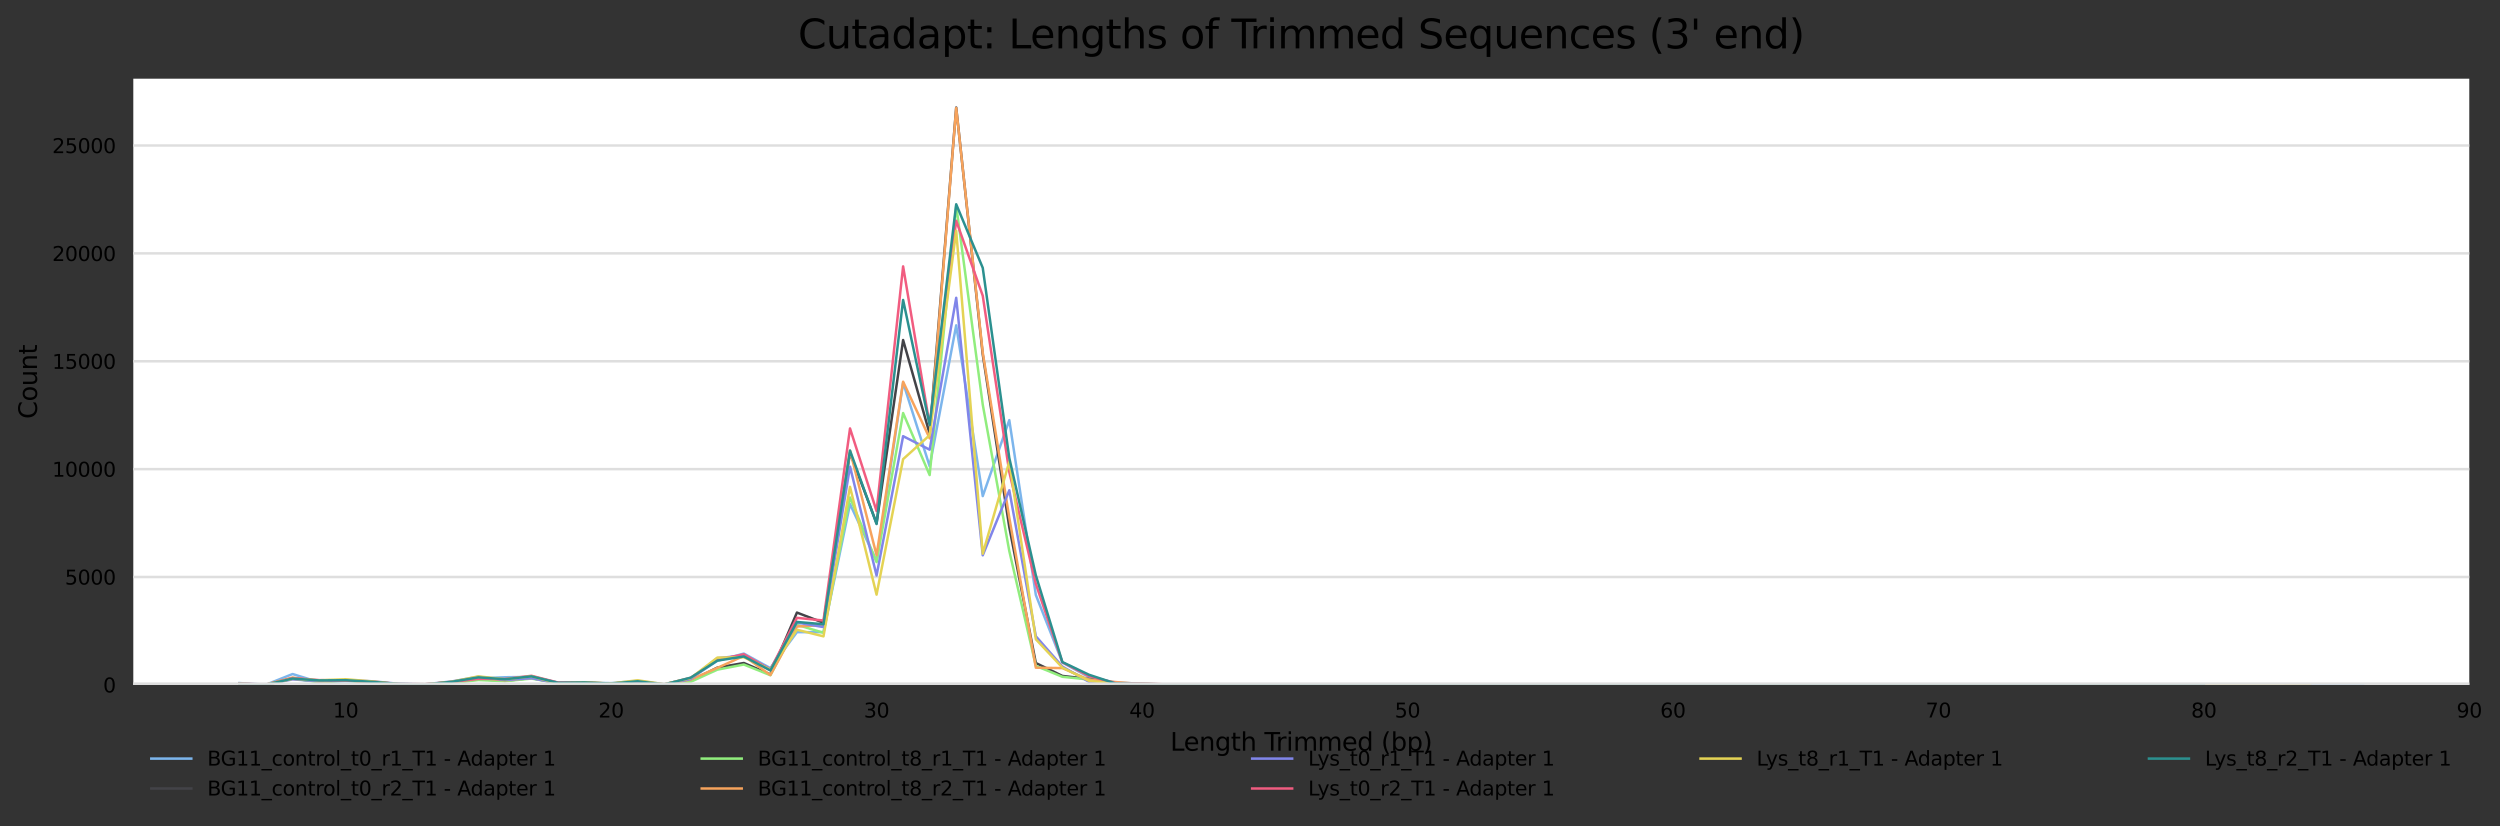 <?xml version="1.0" encoding="utf-8" standalone="no"?>
<!DOCTYPE svg PUBLIC "-//W3C//DTD SVG 1.1//EN"
  "http://www.w3.org/Graphics/SVG/1.1/DTD/svg11.dtd">
<svg xmlns:xlink="http://www.w3.org/1999/xlink" width="1000.158pt" height="330.542pt" viewBox="0 0 1000.158 330.542" xmlns="http://www.w3.org/2000/svg" version="1.1">
 <rect x="0" y="0" width="1000.158" height="330.542" fill="#333333" stroke="none"/>
 <defs>
  <style type="text/css">*{stroke-linejoin: round; stroke-linecap: butt}</style>
 </defs>
 <g id="figure_1">
  <g id="axes_1">
   <g id="patch_1">
    <path d="M 53.328 273.99 
L 987.868 273.99 
L 987.868 31.483 
L 53.328 31.483 
z
" style="fill: #ffffff"/>
   </g>
   <g id="matplotlib.axis_1">
    <g id="xtick_1">
     <g id="text_1">
      <!-- 10 -->
      <g transform="translate(133.196 287.069) scale(0.08 -0.08)">
       <defs>
        <path id="DejaVuSans-31" d="M 794 531 
L 1825 531 
L 1825 4091 
L 703 3866 
L 703 4441 
L 1819 4666 
L 2450 4666 
L 2450 531 
L 3481 531 
L 3481 0 
L 794 0 
L 794 531 
z
" transform="scale(0.016)"/>
        <path id="DejaVuSans-30" d="M 2034 4250 
Q 1547 4250 1301 3770 
Q 1056 3291 1056 2328 
Q 1056 1369 1301 889 
Q 1547 409 2034 409 
Q 2525 409 2770 889 
Q 3016 1369 3016 2328 
Q 3016 3291 2770 3770 
Q 2525 4250 2034 4250 
z
M 2034 4750 
Q 2819 4750 3233 4129 
Q 3647 3509 3647 2328 
Q 3647 1150 3233 529 
Q 2819 -91 2034 -91 
Q 1250 -91 836 529 
Q 422 1150 422 2328 
Q 422 3509 836 4129 
Q 1250 4750 2034 4750 
z
" transform="scale(0.016)"/>
       </defs>
       <use xlink:href="#DejaVuSans-31"/>
       <use xlink:href="#DejaVuSans-30" x="63.623"/>
      </g>
     </g>
    </g>
    <g id="xtick_2">
     <g id="text_2">
      <!-- 20 -->
      <g transform="translate(239.394 287.069) scale(0.08 -0.08)">
       <defs>
        <path id="DejaVuSans-32" d="M 1228 531 
L 3431 531 
L 3431 0 
L 469 0 
L 469 531 
Q 828 903 1448 1529 
Q 2069 2156 2228 2338 
Q 2531 2678 2651 2914 
Q 2772 3150 2772 3378 
Q 2772 3750 2511 3984 
Q 2250 4219 1831 4219 
Q 1534 4219 1204 4116 
Q 875 4013 500 3803 
L 500 4441 
Q 881 4594 1212 4672 
Q 1544 4750 1819 4750 
Q 2544 4750 2975 4387 
Q 3406 4025 3406 3419 
Q 3406 3131 3298 2873 
Q 3191 2616 2906 2266 
Q 2828 2175 2409 1742 
Q 1991 1309 1228 531 
z
" transform="scale(0.016)"/>
       </defs>
       <use xlink:href="#DejaVuSans-32"/>
       <use xlink:href="#DejaVuSans-30" x="63.623"/>
      </g>
     </g>
    </g>
    <g id="xtick_3">
     <g id="text_3">
      <!-- 30 -->
      <g transform="translate(345.592 287.069) scale(0.08 -0.08)">
       <defs>
        <path id="DejaVuSans-33" d="M 2597 2516 
Q 3050 2419 3304 2112 
Q 3559 1806 3559 1356 
Q 3559 666 3084 287 
Q 2609 -91 1734 -91 
Q 1441 -91 1130 -33 
Q 819 25 488 141 
L 488 750 
Q 750 597 1062 519 
Q 1375 441 1716 441 
Q 2309 441 2620 675 
Q 2931 909 2931 1356 
Q 2931 1769 2642 2001 
Q 2353 2234 1838 2234 
L 1294 2234 
L 1294 2753 
L 1863 2753 
Q 2328 2753 2575 2939 
Q 2822 3125 2822 3475 
Q 2822 3834 2567 4026 
Q 2313 4219 1838 4219 
Q 1578 4219 1281 4162 
Q 984 4106 628 3988 
L 628 4550 
Q 988 4650 1302 4700 
Q 1616 4750 1894 4750 
Q 2613 4750 3031 4423 
Q 3450 4097 3450 3541 
Q 3450 3153 3228 2886 
Q 3006 2619 2597 2516 
z
" transform="scale(0.016)"/>
       </defs>
       <use xlink:href="#DejaVuSans-33"/>
       <use xlink:href="#DejaVuSans-30" x="63.623"/>
      </g>
     </g>
    </g>
    <g id="xtick_4">
     <g id="text_4">
      <!-- 40 -->
      <g transform="translate(451.789 287.069) scale(0.08 -0.08)">
       <defs>
        <path id="DejaVuSans-34" d="M 2419 4116 
L 825 1625 
L 2419 1625 
L 2419 4116 
z
M 2253 4666 
L 3047 4666 
L 3047 1625 
L 3713 1625 
L 3713 1100 
L 3047 1100 
L 3047 0 
L 2419 0 
L 2419 1100 
L 313 1100 
L 313 1709 
L 2253 4666 
z
" transform="scale(0.016)"/>
       </defs>
       <use xlink:href="#DejaVuSans-34"/>
       <use xlink:href="#DejaVuSans-30" x="63.623"/>
      </g>
     </g>
    </g>
    <g id="xtick_5">
     <g id="text_5">
      <!-- 50 -->
      <g transform="translate(557.987 287.069) scale(0.08 -0.08)">
       <defs>
        <path id="DejaVuSans-35" d="M 691 4666 
L 3169 4666 
L 3169 4134 
L 1269 4134 
L 1269 2991 
Q 1406 3038 1543 3061 
Q 1681 3084 1819 3084 
Q 2600 3084 3056 2656 
Q 3513 2228 3513 1497 
Q 3513 744 3044 326 
Q 2575 -91 1722 -91 
Q 1428 -91 1123 -41 
Q 819 9 494 109 
L 494 744 
Q 775 591 1075 516 
Q 1375 441 1709 441 
Q 2250 441 2565 725 
Q 2881 1009 2881 1497 
Q 2881 1984 2565 2268 
Q 2250 2553 1709 2553 
Q 1456 2553 1204 2497 
Q 953 2441 691 2322 
L 691 4666 
z
" transform="scale(0.016)"/>
       </defs>
       <use xlink:href="#DejaVuSans-35"/>
       <use xlink:href="#DejaVuSans-30" x="63.623"/>
      </g>
     </g>
    </g>
    <g id="xtick_6">
     <g id="text_6">
      <!-- 60 -->
      <g transform="translate(664.185 287.069) scale(0.08 -0.08)">
       <defs>
        <path id="DejaVuSans-36" d="M 2113 2584 
Q 1688 2584 1439 2293 
Q 1191 2003 1191 1497 
Q 1191 994 1439 701 
Q 1688 409 2113 409 
Q 2538 409 2786 701 
Q 3034 994 3034 1497 
Q 3034 2003 2786 2293 
Q 2538 2584 2113 2584 
z
M 3366 4563 
L 3366 3988 
Q 3128 4100 2886 4159 
Q 2644 4219 2406 4219 
Q 1781 4219 1451 3797 
Q 1122 3375 1075 2522 
Q 1259 2794 1537 2939 
Q 1816 3084 2150 3084 
Q 2853 3084 3261 2657 
Q 3669 2231 3669 1497 
Q 3669 778 3244 343 
Q 2819 -91 2113 -91 
Q 1303 -91 875 529 
Q 447 1150 447 2328 
Q 447 3434 972 4092 
Q 1497 4750 2381 4750 
Q 2619 4750 2861 4703 
Q 3103 4656 3366 4563 
z
" transform="scale(0.016)"/>
       </defs>
       <use xlink:href="#DejaVuSans-36"/>
       <use xlink:href="#DejaVuSans-30" x="63.623"/>
      </g>
     </g>
    </g>
    <g id="xtick_7">
     <g id="text_7">
      <!-- 70 -->
      <g transform="translate(770.383 287.069) scale(0.08 -0.08)">
       <defs>
        <path id="DejaVuSans-37" d="M 525 4666 
L 3525 4666 
L 3525 4397 
L 1831 0 
L 1172 0 
L 2766 4134 
L 525 4134 
L 525 4666 
z
" transform="scale(0.016)"/>
       </defs>
       <use xlink:href="#DejaVuSans-37"/>
       <use xlink:href="#DejaVuSans-30" x="63.623"/>
      </g>
     </g>
    </g>
    <g id="xtick_8">
     <g id="text_8">
      <!-- 80 -->
      <g transform="translate(876.58 287.069) scale(0.08 -0.08)">
       <defs>
        <path id="DejaVuSans-38" d="M 2034 2216 
Q 1584 2216 1326 1975 
Q 1069 1734 1069 1313 
Q 1069 891 1326 650 
Q 1584 409 2034 409 
Q 2484 409 2743 651 
Q 3003 894 3003 1313 
Q 3003 1734 2745 1975 
Q 2488 2216 2034 2216 
z
M 1403 2484 
Q 997 2584 770 2862 
Q 544 3141 544 3541 
Q 544 4100 942 4425 
Q 1341 4750 2034 4750 
Q 2731 4750 3128 4425 
Q 3525 4100 3525 3541 
Q 3525 3141 3298 2862 
Q 3072 2584 2669 2484 
Q 3125 2378 3379 2068 
Q 3634 1759 3634 1313 
Q 3634 634 3220 271 
Q 2806 -91 2034 -91 
Q 1263 -91 848 271 
Q 434 634 434 1313 
Q 434 1759 690 2068 
Q 947 2378 1403 2484 
z
M 1172 3481 
Q 1172 3119 1398 2916 
Q 1625 2713 2034 2713 
Q 2441 2713 2670 2916 
Q 2900 3119 2900 3481 
Q 2900 3844 2670 4047 
Q 2441 4250 2034 4250 
Q 1625 4250 1398 4047 
Q 1172 3844 1172 3481 
z
" transform="scale(0.016)"/>
       </defs>
       <use xlink:href="#DejaVuSans-38"/>
       <use xlink:href="#DejaVuSans-30" x="63.623"/>
      </g>
     </g>
    </g>
    <g id="xtick_9">
     <g id="text_9">
      <!-- 90 -->
      <g transform="translate(982.778 287.069) scale(0.08 -0.08)">
       <defs>
        <path id="DejaVuSans-39" d="M 703 97 
L 703 672 
Q 941 559 1184 500 
Q 1428 441 1663 441 
Q 2288 441 2617 861 
Q 2947 1281 2994 2138 
Q 2813 1869 2534 1725 
Q 2256 1581 1919 1581 
Q 1219 1581 811 2004 
Q 403 2428 403 3163 
Q 403 3881 828 4315 
Q 1253 4750 1959 4750 
Q 2769 4750 3195 4129 
Q 3622 3509 3622 2328 
Q 3622 1225 3098 567 
Q 2575 -91 1691 -91 
Q 1453 -91 1209 -44 
Q 966 3 703 97 
z
M 1959 2075 
Q 2384 2075 2632 2365 
Q 2881 2656 2881 3163 
Q 2881 3666 2632 3958 
Q 2384 4250 1959 4250 
Q 1534 4250 1286 3958 
Q 1038 3666 1038 3163 
Q 1038 2656 1286 2365 
Q 1534 2075 1959 2075 
z
" transform="scale(0.016)"/>
       </defs>
       <use xlink:href="#DejaVuSans-39"/>
       <use xlink:href="#DejaVuSans-30" x="63.623"/>
      </g>
     </g>
    </g>
    <g id="text_10">
     <!-- Length Trimmed (bp) -->
     <g transform="translate(468.171 300.331) scale(0.1 -0.1)">
      <defs>
       <path id="DejaVuSans-4c" d="M 628 4666 
L 1259 4666 
L 1259 531 
L 3531 531 
L 3531 0 
L 628 0 
L 628 4666 
z
" transform="scale(0.016)"/>
       <path id="DejaVuSans-65" d="M 3597 1894 
L 3597 1613 
L 953 1613 
Q 991 1019 1311 708 
Q 1631 397 2203 397 
Q 2534 397 2845 478 
Q 3156 559 3463 722 
L 3463 178 
Q 3153 47 2828 -22 
Q 2503 -91 2169 -91 
Q 1331 -91 842 396 
Q 353 884 353 1716 
Q 353 2575 817 3079 
Q 1281 3584 2069 3584 
Q 2775 3584 3186 3129 
Q 3597 2675 3597 1894 
z
M 3022 2063 
Q 3016 2534 2758 2815 
Q 2500 3097 2075 3097 
Q 1594 3097 1305 2825 
Q 1016 2553 972 2059 
L 3022 2063 
z
" transform="scale(0.016)"/>
       <path id="DejaVuSans-6e" d="M 3513 2113 
L 3513 0 
L 2938 0 
L 2938 2094 
Q 2938 2591 2744 2837 
Q 2550 3084 2163 3084 
Q 1697 3084 1428 2787 
Q 1159 2491 1159 1978 
L 1159 0 
L 581 0 
L 581 3500 
L 1159 3500 
L 1159 2956 
Q 1366 3272 1645 3428 
Q 1925 3584 2291 3584 
Q 2894 3584 3203 3211 
Q 3513 2838 3513 2113 
z
" transform="scale(0.016)"/>
       <path id="DejaVuSans-67" d="M 2906 1791 
Q 2906 2416 2648 2759 
Q 2391 3103 1925 3103 
Q 1463 3103 1205 2759 
Q 947 2416 947 1791 
Q 947 1169 1205 825 
Q 1463 481 1925 481 
Q 2391 481 2648 825 
Q 2906 1169 2906 1791 
z
M 3481 434 
Q 3481 -459 3084 -895 
Q 2688 -1331 1869 -1331 
Q 1566 -1331 1297 -1286 
Q 1028 -1241 775 -1147 
L 775 -588 
Q 1028 -725 1275 -790 
Q 1522 -856 1778 -856 
Q 2344 -856 2625 -561 
Q 2906 -266 2906 331 
L 2906 616 
Q 2728 306 2450 153 
Q 2172 0 1784 0 
Q 1141 0 747 490 
Q 353 981 353 1791 
Q 353 2603 747 3093 
Q 1141 3584 1784 3584 
Q 2172 3584 2450 3431 
Q 2728 3278 2906 2969 
L 2906 3500 
L 3481 3500 
L 3481 434 
z
" transform="scale(0.016)"/>
       <path id="DejaVuSans-74" d="M 1172 4494 
L 1172 3500 
L 2356 3500 
L 2356 3053 
L 1172 3053 
L 1172 1153 
Q 1172 725 1289 603 
Q 1406 481 1766 481 
L 2356 481 
L 2356 0 
L 1766 0 
Q 1100 0 847 248 
Q 594 497 594 1153 
L 594 3053 
L 172 3053 
L 172 3500 
L 594 3500 
L 594 4494 
L 1172 4494 
z
" transform="scale(0.016)"/>
       <path id="DejaVuSans-68" d="M 3513 2113 
L 3513 0 
L 2938 0 
L 2938 2094 
Q 2938 2591 2744 2837 
Q 2550 3084 2163 3084 
Q 1697 3084 1428 2787 
Q 1159 2491 1159 1978 
L 1159 0 
L 581 0 
L 581 4863 
L 1159 4863 
L 1159 2956 
Q 1366 3272 1645 3428 
Q 1925 3584 2291 3584 
Q 2894 3584 3203 3211 
Q 3513 2838 3513 2113 
z
" transform="scale(0.016)"/>
       <path id="DejaVuSans-20" transform="scale(0.016)"/>
       <path id="DejaVuSans-54" d="M -19 4666 
L 3928 4666 
L 3928 4134 
L 2272 4134 
L 2272 0 
L 1638 0 
L 1638 4134 
L -19 4134 
L -19 4666 
z
" transform="scale(0.016)"/>
       <path id="DejaVuSans-72" d="M 2631 2963 
Q 2534 3019 2420 3045 
Q 2306 3072 2169 3072 
Q 1681 3072 1420 2755 
Q 1159 2438 1159 1844 
L 1159 0 
L 581 0 
L 581 3500 
L 1159 3500 
L 1159 2956 
Q 1341 3275 1631 3429 
Q 1922 3584 2338 3584 
Q 2397 3584 2469 3576 
Q 2541 3569 2628 3553 
L 2631 2963 
z
" transform="scale(0.016)"/>
       <path id="DejaVuSans-69" d="M 603 3500 
L 1178 3500 
L 1178 0 
L 603 0 
L 603 3500 
z
M 603 4863 
L 1178 4863 
L 1178 4134 
L 603 4134 
L 603 4863 
z
" transform="scale(0.016)"/>
       <path id="DejaVuSans-6d" d="M 3328 2828 
Q 3544 3216 3844 3400 
Q 4144 3584 4550 3584 
Q 5097 3584 5394 3201 
Q 5691 2819 5691 2113 
L 5691 0 
L 5113 0 
L 5113 2094 
Q 5113 2597 4934 2840 
Q 4756 3084 4391 3084 
Q 3944 3084 3684 2787 
Q 3425 2491 3425 1978 
L 3425 0 
L 2847 0 
L 2847 2094 
Q 2847 2600 2669 2842 
Q 2491 3084 2119 3084 
Q 1678 3084 1418 2786 
Q 1159 2488 1159 1978 
L 1159 0 
L 581 0 
L 581 3500 
L 1159 3500 
L 1159 2956 
Q 1356 3278 1631 3431 
Q 1906 3584 2284 3584 
Q 2666 3584 2933 3390 
Q 3200 3197 3328 2828 
z
" transform="scale(0.016)"/>
       <path id="DejaVuSans-64" d="M 2906 2969 
L 2906 4863 
L 3481 4863 
L 3481 0 
L 2906 0 
L 2906 525 
Q 2725 213 2448 61 
Q 2172 -91 1784 -91 
Q 1150 -91 751 415 
Q 353 922 353 1747 
Q 353 2572 751 3078 
Q 1150 3584 1784 3584 
Q 2172 3584 2448 3432 
Q 2725 3281 2906 2969 
z
M 947 1747 
Q 947 1113 1208 752 
Q 1469 391 1925 391 
Q 2381 391 2643 752 
Q 2906 1113 2906 1747 
Q 2906 2381 2643 2742 
Q 2381 3103 1925 3103 
Q 1469 3103 1208 2742 
Q 947 2381 947 1747 
z
" transform="scale(0.016)"/>
       <path id="DejaVuSans-28" d="M 1984 4856 
Q 1566 4138 1362 3434 
Q 1159 2731 1159 2009 
Q 1159 1288 1364 580 
Q 1569 -128 1984 -844 
L 1484 -844 
Q 1016 -109 783 600 
Q 550 1309 550 2009 
Q 550 2706 781 3412 
Q 1013 4119 1484 4856 
L 1984 4856 
z
" transform="scale(0.016)"/>
       <path id="DejaVuSans-62" d="M 3116 1747 
Q 3116 2381 2855 2742 
Q 2594 3103 2138 3103 
Q 1681 3103 1420 2742 
Q 1159 2381 1159 1747 
Q 1159 1113 1420 752 
Q 1681 391 2138 391 
Q 2594 391 2855 752 
Q 3116 1113 3116 1747 
z
M 1159 2969 
Q 1341 3281 1617 3432 
Q 1894 3584 2278 3584 
Q 2916 3584 3314 3078 
Q 3713 2572 3713 1747 
Q 3713 922 3314 415 
Q 2916 -91 2278 -91 
Q 1894 -91 1617 61 
Q 1341 213 1159 525 
L 1159 0 
L 581 0 
L 581 4863 
L 1159 4863 
L 1159 2969 
z
" transform="scale(0.016)"/>
       <path id="DejaVuSans-70" d="M 1159 525 
L 1159 -1331 
L 581 -1331 
L 581 3500 
L 1159 3500 
L 1159 2969 
Q 1341 3281 1617 3432 
Q 1894 3584 2278 3584 
Q 2916 3584 3314 3078 
Q 3713 2572 3713 1747 
Q 3713 922 3314 415 
Q 2916 -91 2278 -91 
Q 1894 -91 1617 61 
Q 1341 213 1159 525 
z
M 3116 1747 
Q 3116 2381 2855 2742 
Q 2594 3103 2138 3103 
Q 1681 3103 1420 2742 
Q 1159 2381 1159 1747 
Q 1159 1113 1420 752 
Q 1681 391 2138 391 
Q 2594 391 2855 752 
Q 3116 1113 3116 1747 
z
" transform="scale(0.016)"/>
       <path id="DejaVuSans-29" d="M 513 4856 
L 1013 4856 
Q 1481 4119 1714 3412 
Q 1947 2706 1947 2009 
Q 1947 1309 1714 600 
Q 1481 -109 1013 -844 
L 513 -844 
Q 928 -128 1133 580 
Q 1338 1288 1338 2009 
Q 1338 2731 1133 3434 
Q 928 4138 513 4856 
z
" transform="scale(0.016)"/>
      </defs>
      <use xlink:href="#DejaVuSans-4c"/>
      <use xlink:href="#DejaVuSans-65" x="53.963"/>
      <use xlink:href="#DejaVuSans-6e" x="115.486"/>
      <use xlink:href="#DejaVuSans-67" x="178.865"/>
      <use xlink:href="#DejaVuSans-74" x="242.342"/>
      <use xlink:href="#DejaVuSans-68" x="281.551"/>
      <use xlink:href="#DejaVuSans-20" x="344.93"/>
      <use xlink:href="#DejaVuSans-54" x="376.717"/>
      <use xlink:href="#DejaVuSans-72" x="423.051"/>
      <use xlink:href="#DejaVuSans-69" x="464.164"/>
      <use xlink:href="#DejaVuSans-6d" x="491.947"/>
      <use xlink:href="#DejaVuSans-6d" x="589.359"/>
      <use xlink:href="#DejaVuSans-65" x="686.771"/>
      <use xlink:href="#DejaVuSans-64" x="748.295"/>
      <use xlink:href="#DejaVuSans-20" x="811.771"/>
      <use xlink:href="#DejaVuSans-28" x="843.559"/>
      <use xlink:href="#DejaVuSans-62" x="882.572"/>
      <use xlink:href="#DejaVuSans-70" x="946.049"/>
      <use xlink:href="#DejaVuSans-29" x="1009.525"/>
     </g>
    </g>
   </g>
   <g id="matplotlib.axis_2">
    <g id="ytick_1">
     <g id="line2d_1">
      <path d="M 53.328 273.99 
L 987.868 273.99 
" clip-path="url(#pe76f04558e)" style="fill: none; stroke: #dedede; stroke-linecap: square"/>
     </g>
     <g id="text_11">
      <!-- 0 -->
      <g transform="translate(41.238 277.029) scale(0.08 -0.08)">
       <use xlink:href="#DejaVuSans-30"/>
      </g>
     </g>
    </g>
    <g id="ytick_2">
     <g id="line2d_2">
      <path d="M 53.328 230.835 
L 987.868 230.835 
" clip-path="url(#pe76f04558e)" style="fill: none; stroke: #dedede; stroke-linecap: square"/>
     </g>
     <g id="text_12">
      <!-- 5000 -->
      <g transform="translate(25.968 233.874) scale(0.08 -0.08)">
       <use xlink:href="#DejaVuSans-35"/>
       <use xlink:href="#DejaVuSans-30" x="63.623"/>
       <use xlink:href="#DejaVuSans-30" x="127.246"/>
       <use xlink:href="#DejaVuSans-30" x="190.869"/>
      </g>
     </g>
    </g>
    <g id="ytick_3">
     <g id="line2d_3">
      <path d="M 53.328 187.679 
L 987.868 187.679 
" clip-path="url(#pe76f04558e)" style="fill: none; stroke: #dedede; stroke-linecap: square"/>
     </g>
     <g id="text_13">
      <!-- 10000 -->
      <g transform="translate(20.878 190.718) scale(0.08 -0.08)">
       <use xlink:href="#DejaVuSans-31"/>
       <use xlink:href="#DejaVuSans-30" x="63.623"/>
       <use xlink:href="#DejaVuSans-30" x="127.246"/>
       <use xlink:href="#DejaVuSans-30" x="190.869"/>
       <use xlink:href="#DejaVuSans-30" x="254.492"/>
      </g>
     </g>
    </g>
    <g id="ytick_4">
     <g id="line2d_4">
      <path d="M 53.328 144.524 
L 987.868 144.524 
" clip-path="url(#pe76f04558e)" style="fill: none; stroke: #dedede; stroke-linecap: square"/>
     </g>
     <g id="text_14">
      <!-- 15000 -->
      <g transform="translate(20.878 147.563) scale(0.08 -0.08)">
       <use xlink:href="#DejaVuSans-31"/>
       <use xlink:href="#DejaVuSans-35" x="63.623"/>
       <use xlink:href="#DejaVuSans-30" x="127.246"/>
       <use xlink:href="#DejaVuSans-30" x="190.869"/>
       <use xlink:href="#DejaVuSans-30" x="254.492"/>
      </g>
     </g>
    </g>
    <g id="ytick_5">
     <g id="line2d_5">
      <path d="M 53.328 101.368 
L 987.868 101.368 
" clip-path="url(#pe76f04558e)" style="fill: none; stroke: #dedede; stroke-linecap: square"/>
     </g>
     <g id="text_15">
      <!-- 20000 -->
      <g transform="translate(20.878 104.407) scale(0.08 -0.08)">
       <use xlink:href="#DejaVuSans-32"/>
       <use xlink:href="#DejaVuSans-30" x="63.623"/>
       <use xlink:href="#DejaVuSans-30" x="127.246"/>
       <use xlink:href="#DejaVuSans-30" x="190.869"/>
       <use xlink:href="#DejaVuSans-30" x="254.492"/>
      </g>
     </g>
    </g>
    <g id="ytick_6">
     <g id="line2d_6">
      <path d="M 53.328 58.213 
L 987.868 58.213 
" clip-path="url(#pe76f04558e)" style="fill: none; stroke: #dedede; stroke-linecap: square"/>
     </g>
     <g id="text_16">
      <!-- 25000 -->
      <g transform="translate(20.878 61.252) scale(0.08 -0.08)">
       <use xlink:href="#DejaVuSans-32"/>
       <use xlink:href="#DejaVuSans-35" x="63.623"/>
       <use xlink:href="#DejaVuSans-30" x="127.246"/>
       <use xlink:href="#DejaVuSans-30" x="190.869"/>
       <use xlink:href="#DejaVuSans-30" x="254.492"/>
      </g>
     </g>
    </g>
    <g id="text_17">
     <!-- Count -->
     <g transform="translate(14.798 167.585) rotate(-90) scale(0.1 -0.1)">
      <defs>
       <path id="DejaVuSans-43" d="M 4122 4306 
L 4122 3641 
Q 3803 3938 3442 4084 
Q 3081 4231 2675 4231 
Q 1875 4231 1450 3742 
Q 1025 3253 1025 2328 
Q 1025 1406 1450 917 
Q 1875 428 2675 428 
Q 3081 428 3442 575 
Q 3803 722 4122 1019 
L 4122 359 
Q 3791 134 3420 21 
Q 3050 -91 2638 -91 
Q 1578 -91 968 557 
Q 359 1206 359 2328 
Q 359 3453 968 4101 
Q 1578 4750 2638 4750 
Q 3056 4750 3426 4639 
Q 3797 4528 4122 4306 
z
" transform="scale(0.016)"/>
       <path id="DejaVuSans-6f" d="M 1959 3097 
Q 1497 3097 1228 2736 
Q 959 2375 959 1747 
Q 959 1119 1226 758 
Q 1494 397 1959 397 
Q 2419 397 2687 759 
Q 2956 1122 2956 1747 
Q 2956 2369 2687 2733 
Q 2419 3097 1959 3097 
z
M 1959 3584 
Q 2709 3584 3137 3096 
Q 3566 2609 3566 1747 
Q 3566 888 3137 398 
Q 2709 -91 1959 -91 
Q 1206 -91 779 398 
Q 353 888 353 1747 
Q 353 2609 779 3096 
Q 1206 3584 1959 3584 
z
" transform="scale(0.016)"/>
       <path id="DejaVuSans-75" d="M 544 1381 
L 544 3500 
L 1119 3500 
L 1119 1403 
Q 1119 906 1312 657 
Q 1506 409 1894 409 
Q 2359 409 2629 706 
Q 2900 1003 2900 1516 
L 2900 3500 
L 3475 3500 
L 3475 0 
L 2900 0 
L 2900 538 
Q 2691 219 2414 64 
Q 2138 -91 1772 -91 
Q 1169 -91 856 284 
Q 544 659 544 1381 
z
M 1991 3584 
L 1991 3584 
z
" transform="scale(0.016)"/>
      </defs>
      <use xlink:href="#DejaVuSans-43"/>
      <use xlink:href="#DejaVuSans-6f" x="69.824"/>
      <use xlink:href="#DejaVuSans-75" x="131.006"/>
      <use xlink:href="#DejaVuSans-6e" x="194.385"/>
      <use xlink:href="#DejaVuSans-74" x="257.764"/>
     </g>
    </g>
   </g>
   <g id="line2d_7">
    <path d="M 95.807 273.265 
L 106.427 273.904 
L 117.047 269.657 
L 127.667 272.92 
L 138.286 272.488 
L 148.906 272.911 
L 159.526 273.619 
L 170.146 273.835 
L 180.765 272.868 
L 191.385 271.375 
L 202.005 270.943 
L 212.625 270.797 
L 223.244 273.075 
L 233.864 273.118 
L 244.484 273.291 
L 255.104 272.402 
L 265.724 273.688 
L 276.343 271.427 
L 286.963 264.375 
L 297.583 261.466 
L 308.203 267.31 
L 318.822 252.913 
L 329.442 252.887 
L 340.062 201.661 
L 350.682 224.499 
L 361.302 153.06 
L 371.921 186.531 
L 382.541 130.153 
L 393.161 198.468 
L 403.781 168.078 
L 414.4 238.024 
L 425.02 265.04 
L 435.64 270.891 
L 446.26 273.032 
L 456.879 273.541 
L 467.499 273.869 
L 478.119 273.938 
L 488.739 273.912 
L 499.359 273.921 
L 509.978 273.964 
L 520.598 273.981 
L 531.218 273.956 
L 541.838 273.956 
L 563.077 273.981 
L 658.655 273.981 
L 902.91 273.964 
L 945.389 273.981 
" clip-path="url(#pe76f04558e)" style="fill: none; stroke: #7cb5ec; stroke-linecap: square"/>
   </g>
   <g id="line2d_8">
    <path d="M 95.807 273.559 
L 106.427 273.938 
L 117.047 271.444 
L 127.667 272.739 
L 138.286 272.16 
L 148.906 272.92 
L 159.526 273.774 
L 170.146 273.74 
L 180.765 273.101 
L 191.385 271.686 
L 202.005 272.385 
L 212.625 271.263 
L 223.244 273.334 
L 233.864 273.489 
L 244.484 273.722 
L 255.104 273.481 
L 265.724 273.869 
L 276.343 272.35 
L 286.963 267.102 
L 297.583 265.238 
L 308.203 269.813 
L 318.822 245.067 
L 329.442 249.158 
L 340.062 181.18 
L 350.682 209.36 
L 361.302 136.031 
L 371.921 173.55 
L 382.541 43.03 
L 393.161 141.796 
L 403.781 210.905 
L 414.4 265.238 
L 425.02 270.417 
L 435.64 271.617 
L 446.26 273.412 
L 456.879 273.541 
L 467.499 273.861 
L 478.119 273.912 
L 488.739 273.938 
L 499.359 273.973 
L 509.978 273.973 
L 520.598 273.973 
L 531.218 273.981 
L 541.838 273.956 
L 552.457 273.973 
L 563.077 273.981 
L 573.697 273.973 
L 626.796 273.981 
L 701.134 273.973 
L 828.572 273.981 
L 860.431 273.981 
L 871.051 273.981 
L 924.149 273.981 
" clip-path="url(#pe76f04558e)" style="fill: none; stroke: #434348; stroke-linecap: square"/>
   </g>
   <g id="line2d_9">
    <path d="M 95.807 273.593 
L 106.427 273.973 
L 117.047 271.504 
L 127.667 272.877 
L 138.286 272.255 
L 148.906 273.084 
L 159.526 273.783 
L 170.146 273.792 
L 180.765 273.334 
L 191.385 272.057 
L 202.005 272.514 
L 212.625 271.478 
L 223.244 273.291 
L 233.864 273.472 
L 244.484 273.619 
L 255.104 273.429 
L 265.724 273.869 
L 276.343 272.764 
L 286.963 267.914 
L 297.583 265.86 
L 308.203 270.132 
L 318.822 249.978 
L 329.442 253.146 
L 340.062 199.029 
L 350.682 224.87 
L 361.302 165.247 
L 371.921 190.053 
L 382.541 82.25 
L 393.161 161.872 
L 403.781 220.443 
L 414.4 266.403 
L 425.02 270.762 
L 435.64 271.85 
L 446.26 273.464 
L 456.879 273.576 
L 467.499 273.886 
L 478.119 273.964 
L 488.739 273.93 
L 499.359 273.947 
L 509.978 273.956 
L 520.598 273.973 
L 531.218 273.973 
L 541.838 273.973 
L 563.077 273.964 
L 573.697 273.973 
L 584.317 273.973 
L 626.796 273.981 
L 701.134 273.981 
L 711.754 273.981 
L 786.092 273.981 
L 839.191 273.981 
L 871.051 273.964 
L 881.67 273.973 
" clip-path="url(#pe76f04558e)" style="fill: none; stroke: #90ed7d; stroke-linecap: square"/>
   </g>
   <g id="line2d_10">
    <path d="M 95.807 273.55 
L 106.427 273.895 
L 117.047 271.047 
L 127.667 272.678 
L 138.286 272.134 
L 148.906 273.006 
L 159.526 273.671 
L 170.146 273.705 
L 180.765 272.928 
L 191.385 271.055 
L 202.005 272.169 
L 212.625 271.159 
L 223.244 273.308 
L 233.864 272.937 
L 244.484 273.498 
L 255.104 273.369 
L 265.724 273.895 
L 276.343 271.867 
L 286.963 267.197 
L 297.583 262.407 
L 308.203 270.072 
L 318.822 250.643 
L 329.442 250.091 
L 340.062 180.291 
L 350.682 222.117 
L 361.302 152.714 
L 371.921 175.362 
L 382.541 43.22 
L 393.161 141.037 
L 403.781 207.116 
L 414.4 267.12 
L 425.02 267.284 
L 435.64 271.927 
L 446.26 272.859 
L 456.879 273.688 
L 467.499 273.748 
L 478.119 273.93 
L 488.739 273.921 
L 499.359 273.964 
L 509.978 273.956 
L 531.218 273.956 
L 541.838 273.973 
L 552.457 273.973 
L 563.077 273.973 
L 573.697 273.981 
L 584.317 273.973 
L 594.937 273.981 
L 711.754 273.964 
L 828.572 273.981 
L 860.431 273.964 
L 871.051 273.921 
L 881.67 273.981 
L 902.91 273.981 
" clip-path="url(#pe76f04558e)" style="fill: none; stroke: #f7a35c; stroke-linecap: square"/>
   </g>
   <g id="line2d_11">
    <path d="M 95.807 273.576 
L 106.427 273.852 
L 117.047 271.806 
L 127.667 272.506 
L 138.286 272.057 
L 148.906 272.557 
L 159.526 273.559 
L 170.146 273.74 
L 180.765 272.618 
L 191.385 270.745 
L 202.005 272.065 
L 212.625 271.306 
L 223.244 273.42 
L 233.864 273.161 
L 244.484 273.507 
L 255.104 272.695 
L 265.724 273.861 
L 276.343 271.66 
L 286.963 263.322 
L 297.583 262.243 
L 308.203 267.62 
L 318.822 249.072 
L 329.442 250.876 
L 340.062 186.669 
L 350.682 230.256 
L 361.302 174.499 
L 371.921 179.902 
L 382.541 119.139 
L 393.161 222.152 
L 403.781 196.138 
L 414.4 254.544 
L 425.02 266.662 
L 435.64 272.756 
L 446.26 273.541 
L 456.879 273.757 
L 467.499 273.912 
L 488.739 273.973 
L 499.359 273.895 
L 509.978 273.973 
L 520.598 273.981 
L 531.218 273.981 
L 541.838 273.947 
L 552.457 273.964 
L 563.077 273.973 
L 573.697 273.981 
L 584.317 273.981 
L 711.754 273.981 
L 913.53 273.981 
" clip-path="url(#pe76f04558e)" style="fill: none; stroke: #8085e9; stroke-linecap: square"/>
   </g>
   <g id="line2d_12">
    <path d="M 95.807 273.498 
L 106.427 273.861 
L 117.047 271.271 
L 127.667 272.083 
L 138.286 272.195 
L 148.906 272.695 
L 159.526 273.679 
L 170.146 273.748 
L 180.765 272.825 
L 191.385 271.591 
L 202.005 271.634 
L 212.625 270.356 
L 223.244 273.058 
L 233.864 273.161 
L 244.484 273.533 
L 255.104 272.523 
L 265.724 273.809 
L 276.343 271.168 
L 286.963 264.03 
L 297.583 261.743 
L 308.203 267.966 
L 318.822 247.182 
L 329.442 248.243 
L 340.062 171.401 
L 350.682 204.449 
L 361.302 106.573 
L 371.921 170.054 
L 382.541 88.301 
L 393.161 118.311 
L 403.781 188.836 
L 414.4 233.571 
L 425.02 264.979 
L 435.64 270.434 
L 446.26 273.291 
L 456.879 273.507 
L 467.499 273.809 
L 478.119 273.895 
L 488.739 273.947 
L 499.359 273.921 
L 509.978 273.964 
L 520.598 273.938 
L 531.218 273.964 
L 541.838 273.973 
L 552.457 273.981 
L 563.077 273.981 
L 573.697 273.973 
L 584.317 273.981 
L 594.937 273.964 
L 626.796 273.973 
L 690.514 273.973 
L 711.754 273.981 
L 839.191 273.981 
L 849.811 273.981 
L 871.051 273.981 
" clip-path="url(#pe76f04558e)" style="fill: none; stroke: #f15c80; stroke-linecap: square"/>
   </g>
   <g id="line2d_13">
    <path d="M 95.807 273.636 
L 106.427 273.861 
L 117.047 271.556 
L 127.667 272.16 
L 138.286 271.729 
L 148.906 272.618 
L 159.526 273.697 
L 170.146 273.817 
L 180.765 272.721 
L 191.385 270.589 
L 202.005 271.755 
L 212.625 270.564 
L 223.244 273.429 
L 233.864 273.041 
L 244.484 273.429 
L 255.104 272.152 
L 265.724 273.74 
L 276.343 271.254 
L 286.963 263.089 
L 297.583 262.96 
L 308.203 267.871 
L 318.822 251.929 
L 329.442 254.579 
L 340.062 194.757 
L 350.682 237.886 
L 361.302 183.683 
L 371.921 174.102 
L 382.541 92.323 
L 393.161 221.513 
L 403.781 184.71 
L 414.4 255.753 
L 425.02 267.085 
L 435.64 272.376 
L 446.26 273.533 
L 456.879 273.826 
L 467.499 273.938 
L 478.119 273.947 
L 488.739 273.981 
L 499.359 273.956 
L 509.978 273.981 
L 520.598 273.921 
L 531.218 273.973 
L 541.838 273.956 
L 552.457 273.981 
L 563.077 273.973 
L 616.176 273.973 
L 711.754 273.973 
L 924.149 273.981 
" clip-path="url(#pe76f04558e)" style="fill: none; stroke: #e4d354; stroke-linecap: square"/>
   </g>
   <g id="line2d_14">
    <path d="M 95.807 273.602 
L 106.427 273.904 
L 117.047 271.478 
L 127.667 272.212 
L 138.286 272.126 
L 148.906 272.782 
L 159.526 273.628 
L 170.146 273.835 
L 180.765 272.756 
L 191.385 270.986 
L 202.005 271.737 
L 212.625 270.581 
L 223.244 273.153 
L 233.864 273.023 
L 244.484 273.489 
L 255.104 272.549 
L 265.724 273.826 
L 276.343 271.099 
L 286.963 264.297 
L 297.583 262.632 
L 308.203 268.233 
L 318.822 248.813 
L 329.442 249.737 
L 340.062 180.256 
L 350.682 209.645 
L 361.302 120.011 
L 371.921 170.054 
L 382.541 81.724 
L 393.161 107.159 
L 403.781 183.217 
L 414.4 230.161 
L 425.02 264.867 
L 435.64 269.933 
L 446.26 273.429 
L 456.879 273.653 
L 467.499 273.861 
L 478.119 273.947 
L 488.739 273.921 
L 499.359 273.886 
L 509.978 273.964 
L 520.598 273.956 
L 531.218 273.938 
L 552.457 273.964 
L 563.077 273.981 
L 573.697 273.981 
L 584.317 273.973 
L 605.556 273.981 
L 616.176 273.981 
L 626.796 273.981 
L 648.035 273.981 
L 690.514 273.981 
L 711.754 273.981 
L 839.191 273.973 
L 860.431 273.981 
L 871.051 273.956 
L 881.67 273.973 
" clip-path="url(#pe76f04558e)" style="fill: none; stroke: #2b908f; stroke-linecap: square"/>
   </g>
   <g id="line2d_15">
    <path d="M 53.328 273.99 
L 987.868 273.99 
" clip-path="url(#pe76f04558e)" style="fill: none; stroke: #dedede; stroke-width: 2; stroke-linecap: square"/>
   </g>
   <g id="text_18">
    <!-- Cutadapt: Lengths of Trimmed Sequences (3' end) -->
    <g transform="translate(319.246 19.358) scale(0.16 -0.16)">
     <defs>
      <path id="DejaVuSans-61" d="M 2194 1759 
Q 1497 1759 1228 1600 
Q 959 1441 959 1056 
Q 959 750 1161 570 
Q 1363 391 1709 391 
Q 2188 391 2477 730 
Q 2766 1069 2766 1631 
L 2766 1759 
L 2194 1759 
z
M 3341 1997 
L 3341 0 
L 2766 0 
L 2766 531 
Q 2569 213 2275 61 
Q 1981 -91 1556 -91 
Q 1019 -91 701 211 
Q 384 513 384 1019 
Q 384 1609 779 1909 
Q 1175 2209 1959 2209 
L 2766 2209 
L 2766 2266 
Q 2766 2663 2505 2880 
Q 2244 3097 1772 3097 
Q 1472 3097 1187 3025 
Q 903 2953 641 2809 
L 641 3341 
Q 956 3463 1253 3523 
Q 1550 3584 1831 3584 
Q 2591 3584 2966 3190 
Q 3341 2797 3341 1997 
z
" transform="scale(0.016)"/>
      <path id="DejaVuSans-3a" d="M 750 794 
L 1409 794 
L 1409 0 
L 750 0 
L 750 794 
z
M 750 3309 
L 1409 3309 
L 1409 2516 
L 750 2516 
L 750 3309 
z
" transform="scale(0.016)"/>
      <path id="DejaVuSans-73" d="M 2834 3397 
L 2834 2853 
Q 2591 2978 2328 3040 
Q 2066 3103 1784 3103 
Q 1356 3103 1142 2972 
Q 928 2841 928 2578 
Q 928 2378 1081 2264 
Q 1234 2150 1697 2047 
L 1894 2003 
Q 2506 1872 2764 1633 
Q 3022 1394 3022 966 
Q 3022 478 2636 193 
Q 2250 -91 1575 -91 
Q 1294 -91 989 -36 
Q 684 19 347 128 
L 347 722 
Q 666 556 975 473 
Q 1284 391 1588 391 
Q 1994 391 2212 530 
Q 2431 669 2431 922 
Q 2431 1156 2273 1281 
Q 2116 1406 1581 1522 
L 1381 1569 
Q 847 1681 609 1914 
Q 372 2147 372 2553 
Q 372 3047 722 3315 
Q 1072 3584 1716 3584 
Q 2034 3584 2315 3537 
Q 2597 3491 2834 3397 
z
" transform="scale(0.016)"/>
      <path id="DejaVuSans-66" d="M 2375 4863 
L 2375 4384 
L 1825 4384 
Q 1516 4384 1395 4259 
Q 1275 4134 1275 3809 
L 1275 3500 
L 2222 3500 
L 2222 3053 
L 1275 3053 
L 1275 0 
L 697 0 
L 697 3053 
L 147 3053 
L 147 3500 
L 697 3500 
L 697 3744 
Q 697 4328 969 4595 
Q 1241 4863 1831 4863 
L 2375 4863 
z
" transform="scale(0.016)"/>
      <path id="DejaVuSans-53" d="M 3425 4513 
L 3425 3897 
Q 3066 4069 2747 4153 
Q 2428 4238 2131 4238 
Q 1616 4238 1336 4038 
Q 1056 3838 1056 3469 
Q 1056 3159 1242 3001 
Q 1428 2844 1947 2747 
L 2328 2669 
Q 3034 2534 3370 2195 
Q 3706 1856 3706 1288 
Q 3706 609 3251 259 
Q 2797 -91 1919 -91 
Q 1588 -91 1214 -16 
Q 841 59 441 206 
L 441 856 
Q 825 641 1194 531 
Q 1563 422 1919 422 
Q 2459 422 2753 634 
Q 3047 847 3047 1241 
Q 3047 1584 2836 1778 
Q 2625 1972 2144 2069 
L 1759 2144 
Q 1053 2284 737 2584 
Q 422 2884 422 3419 
Q 422 4038 858 4394 
Q 1294 4750 2059 4750 
Q 2388 4750 2728 4690 
Q 3069 4631 3425 4513 
z
" transform="scale(0.016)"/>
      <path id="DejaVuSans-71" d="M 947 1747 
Q 947 1113 1208 752 
Q 1469 391 1925 391 
Q 2381 391 2643 752 
Q 2906 1113 2906 1747 
Q 2906 2381 2643 2742 
Q 2381 3103 1925 3103 
Q 1469 3103 1208 2742 
Q 947 2381 947 1747 
z
M 2906 525 
Q 2725 213 2448 61 
Q 2172 -91 1784 -91 
Q 1150 -91 751 415 
Q 353 922 353 1747 
Q 353 2572 751 3078 
Q 1150 3584 1784 3584 
Q 2172 3584 2448 3432 
Q 2725 3281 2906 2969 
L 2906 3500 
L 3481 3500 
L 3481 -1331 
L 2906 -1331 
L 2906 525 
z
" transform="scale(0.016)"/>
      <path id="DejaVuSans-63" d="M 3122 3366 
L 3122 2828 
Q 2878 2963 2633 3030 
Q 2388 3097 2138 3097 
Q 1578 3097 1268 2742 
Q 959 2388 959 1747 
Q 959 1106 1268 751 
Q 1578 397 2138 397 
Q 2388 397 2633 464 
Q 2878 531 3122 666 
L 3122 134 
Q 2881 22 2623 -34 
Q 2366 -91 2075 -91 
Q 1284 -91 818 406 
Q 353 903 353 1747 
Q 353 2603 823 3093 
Q 1294 3584 2113 3584 
Q 2378 3584 2631 3529 
Q 2884 3475 3122 3366 
z
" transform="scale(0.016)"/>
      <path id="DejaVuSans-27" d="M 1147 4666 
L 1147 2931 
L 616 2931 
L 616 4666 
L 1147 4666 
z
" transform="scale(0.016)"/>
     </defs>
     <use xlink:href="#DejaVuSans-43"/>
     <use xlink:href="#DejaVuSans-75" x="69.824"/>
     <use xlink:href="#DejaVuSans-74" x="133.203"/>
     <use xlink:href="#DejaVuSans-61" x="172.412"/>
     <use xlink:href="#DejaVuSans-64" x="233.691"/>
     <use xlink:href="#DejaVuSans-61" x="297.168"/>
     <use xlink:href="#DejaVuSans-70" x="358.447"/>
     <use xlink:href="#DejaVuSans-74" x="421.924"/>
     <use xlink:href="#DejaVuSans-3a" x="461.133"/>
     <use xlink:href="#DejaVuSans-20" x="494.824"/>
     <use xlink:href="#DejaVuSans-4c" x="526.611"/>
     <use xlink:href="#DejaVuSans-65" x="580.574"/>
     <use xlink:href="#DejaVuSans-6e" x="642.098"/>
     <use xlink:href="#DejaVuSans-67" x="705.477"/>
     <use xlink:href="#DejaVuSans-74" x="768.953"/>
     <use xlink:href="#DejaVuSans-68" x="808.162"/>
     <use xlink:href="#DejaVuSans-73" x="871.541"/>
     <use xlink:href="#DejaVuSans-20" x="923.641"/>
     <use xlink:href="#DejaVuSans-6f" x="955.428"/>
     <use xlink:href="#DejaVuSans-66" x="1016.609"/>
     <use xlink:href="#DejaVuSans-20" x="1051.814"/>
     <use xlink:href="#DejaVuSans-54" x="1083.602"/>
     <use xlink:href="#DejaVuSans-72" x="1129.936"/>
     <use xlink:href="#DejaVuSans-69" x="1171.049"/>
     <use xlink:href="#DejaVuSans-6d" x="1198.832"/>
     <use xlink:href="#DejaVuSans-6d" x="1296.244"/>
     <use xlink:href="#DejaVuSans-65" x="1393.656"/>
     <use xlink:href="#DejaVuSans-64" x="1455.18"/>
     <use xlink:href="#DejaVuSans-20" x="1518.656"/>
     <use xlink:href="#DejaVuSans-53" x="1550.443"/>
     <use xlink:href="#DejaVuSans-65" x="1613.92"/>
     <use xlink:href="#DejaVuSans-71" x="1675.443"/>
     <use xlink:href="#DejaVuSans-75" x="1738.92"/>
     <use xlink:href="#DejaVuSans-65" x="1802.299"/>
     <use xlink:href="#DejaVuSans-6e" x="1863.822"/>
     <use xlink:href="#DejaVuSans-63" x="1927.201"/>
     <use xlink:href="#DejaVuSans-65" x="1982.182"/>
     <use xlink:href="#DejaVuSans-73" x="2043.705"/>
     <use xlink:href="#DejaVuSans-20" x="2095.805"/>
     <use xlink:href="#DejaVuSans-28" x="2127.592"/>
     <use xlink:href="#DejaVuSans-33" x="2166.605"/>
     <use xlink:href="#DejaVuSans-27" x="2230.229"/>
     <use xlink:href="#DejaVuSans-20" x="2257.719"/>
     <use xlink:href="#DejaVuSans-65" x="2289.506"/>
     <use xlink:href="#DejaVuSans-6e" x="2351.029"/>
     <use xlink:href="#DejaVuSans-64" x="2414.408"/>
     <use xlink:href="#DejaVuSans-29" x="2477.885"/>
    </g>
   </g>
   <g id="legend_1">
    <g id="line2d_16">
     <path d="M 60.528 303.49 
L 68.528 303.49 
L 76.528 303.49 
" style="fill: none; stroke: #7cb5ec; stroke-linecap: square"/>
    </g>
    <g id="text_19">
     <!-- BG11_control_t0_r1_T1 - Adapter 1 -->
     <g transform="translate(82.928 306.29) scale(0.08 -0.08)">
      <defs>
       <path id="DejaVuSans-42" d="M 1259 2228 
L 1259 519 
L 2272 519 
Q 2781 519 3026 730 
Q 3272 941 3272 1375 
Q 3272 1813 3026 2020 
Q 2781 2228 2272 2228 
L 1259 2228 
z
M 1259 4147 
L 1259 2741 
L 2194 2741 
Q 2656 2741 2882 2914 
Q 3109 3088 3109 3444 
Q 3109 3797 2882 3972 
Q 2656 4147 2194 4147 
L 1259 4147 
z
M 628 4666 
L 2241 4666 
Q 2963 4666 3353 4366 
Q 3744 4066 3744 3513 
Q 3744 3084 3544 2831 
Q 3344 2578 2956 2516 
Q 3422 2416 3680 2098 
Q 3938 1781 3938 1306 
Q 3938 681 3513 340 
Q 3088 0 2303 0 
L 628 0 
L 628 4666 
z
" transform="scale(0.016)"/>
       <path id="DejaVuSans-47" d="M 3809 666 
L 3809 1919 
L 2778 1919 
L 2778 2438 
L 4434 2438 
L 4434 434 
Q 4069 175 3628 42 
Q 3188 -91 2688 -91 
Q 1594 -91 976 548 
Q 359 1188 359 2328 
Q 359 3472 976 4111 
Q 1594 4750 2688 4750 
Q 3144 4750 3555 4637 
Q 3966 4525 4313 4306 
L 4313 3634 
Q 3963 3931 3569 4081 
Q 3175 4231 2741 4231 
Q 1884 4231 1454 3753 
Q 1025 3275 1025 2328 
Q 1025 1384 1454 906 
Q 1884 428 2741 428 
Q 3075 428 3337 486 
Q 3600 544 3809 666 
z
" transform="scale(0.016)"/>
       <path id="DejaVuSans-5f" d="M 3263 -1063 
L 3263 -1509 
L -63 -1509 
L -63 -1063 
L 3263 -1063 
z
" transform="scale(0.016)"/>
       <path id="DejaVuSans-6c" d="M 603 4863 
L 1178 4863 
L 1178 0 
L 603 0 
L 603 4863 
z
" transform="scale(0.016)"/>
       <path id="DejaVuSans-2d" d="M 313 2009 
L 1997 2009 
L 1997 1497 
L 313 1497 
L 313 2009 
z
" transform="scale(0.016)"/>
       <path id="DejaVuSans-41" d="M 2188 4044 
L 1331 1722 
L 3047 1722 
L 2188 4044 
z
M 1831 4666 
L 2547 4666 
L 4325 0 
L 3669 0 
L 3244 1197 
L 1141 1197 
L 716 0 
L 50 0 
L 1831 4666 
z
" transform="scale(0.016)"/>
      </defs>
      <use xlink:href="#DejaVuSans-42"/>
      <use xlink:href="#DejaVuSans-47" x="66.854"/>
      <use xlink:href="#DejaVuSans-31" x="144.344"/>
      <use xlink:href="#DejaVuSans-31" x="207.967"/>
      <use xlink:href="#DejaVuSans-5f" x="271.59"/>
      <use xlink:href="#DejaVuSans-63" x="321.59"/>
      <use xlink:href="#DejaVuSans-6f" x="376.57"/>
      <use xlink:href="#DejaVuSans-6e" x="437.752"/>
      <use xlink:href="#DejaVuSans-74" x="501.131"/>
      <use xlink:href="#DejaVuSans-72" x="540.34"/>
      <use xlink:href="#DejaVuSans-6f" x="579.203"/>
      <use xlink:href="#DejaVuSans-6c" x="640.385"/>
      <use xlink:href="#DejaVuSans-5f" x="668.168"/>
      <use xlink:href="#DejaVuSans-74" x="718.168"/>
      <use xlink:href="#DejaVuSans-30" x="757.377"/>
      <use xlink:href="#DejaVuSans-5f" x="821"/>
      <use xlink:href="#DejaVuSans-72" x="871"/>
      <use xlink:href="#DejaVuSans-31" x="912.113"/>
      <use xlink:href="#DejaVuSans-5f" x="975.736"/>
      <use xlink:href="#DejaVuSans-54" x="1025.736"/>
      <use xlink:href="#DejaVuSans-31" x="1086.82"/>
      <use xlink:href="#DejaVuSans-20" x="1150.443"/>
      <use xlink:href="#DejaVuSans-2d" x="1182.23"/>
      <use xlink:href="#DejaVuSans-20" x="1218.314"/>
      <use xlink:href="#DejaVuSans-41" x="1250.102"/>
      <use xlink:href="#DejaVuSans-64" x="1316.76"/>
      <use xlink:href="#DejaVuSans-61" x="1380.236"/>
      <use xlink:href="#DejaVuSans-70" x="1441.516"/>
      <use xlink:href="#DejaVuSans-74" x="1504.992"/>
      <use xlink:href="#DejaVuSans-65" x="1544.201"/>
      <use xlink:href="#DejaVuSans-72" x="1605.725"/>
      <use xlink:href="#DejaVuSans-20" x="1646.838"/>
      <use xlink:href="#DejaVuSans-31" x="1678.625"/>
     </g>
    </g>
    <g id="line2d_17">
     <path d="M 60.528 315.455 
L 68.528 315.455 
L 76.528 315.455 
" style="fill: none; stroke: #434348; stroke-linecap: square"/>
    </g>
    <g id="text_20">
     <!-- BG11_control_t0_r2_T1 - Adapter 1 -->
     <g transform="translate(82.928 318.255) scale(0.08 -0.08)">
      <use xlink:href="#DejaVuSans-42"/>
      <use xlink:href="#DejaVuSans-47" x="66.854"/>
      <use xlink:href="#DejaVuSans-31" x="144.344"/>
      <use xlink:href="#DejaVuSans-31" x="207.967"/>
      <use xlink:href="#DejaVuSans-5f" x="271.59"/>
      <use xlink:href="#DejaVuSans-63" x="321.59"/>
      <use xlink:href="#DejaVuSans-6f" x="376.57"/>
      <use xlink:href="#DejaVuSans-6e" x="437.752"/>
      <use xlink:href="#DejaVuSans-74" x="501.131"/>
      <use xlink:href="#DejaVuSans-72" x="540.34"/>
      <use xlink:href="#DejaVuSans-6f" x="579.203"/>
      <use xlink:href="#DejaVuSans-6c" x="640.385"/>
      <use xlink:href="#DejaVuSans-5f" x="668.168"/>
      <use xlink:href="#DejaVuSans-74" x="718.168"/>
      <use xlink:href="#DejaVuSans-30" x="757.377"/>
      <use xlink:href="#DejaVuSans-5f" x="821"/>
      <use xlink:href="#DejaVuSans-72" x="871"/>
      <use xlink:href="#DejaVuSans-32" x="912.113"/>
      <use xlink:href="#DejaVuSans-5f" x="975.736"/>
      <use xlink:href="#DejaVuSans-54" x="1025.736"/>
      <use xlink:href="#DejaVuSans-31" x="1086.82"/>
      <use xlink:href="#DejaVuSans-20" x="1150.443"/>
      <use xlink:href="#DejaVuSans-2d" x="1182.23"/>
      <use xlink:href="#DejaVuSans-20" x="1218.314"/>
      <use xlink:href="#DejaVuSans-41" x="1250.102"/>
      <use xlink:href="#DejaVuSans-64" x="1316.76"/>
      <use xlink:href="#DejaVuSans-61" x="1380.236"/>
      <use xlink:href="#DejaVuSans-70" x="1441.516"/>
      <use xlink:href="#DejaVuSans-74" x="1504.992"/>
      <use xlink:href="#DejaVuSans-65" x="1544.201"/>
      <use xlink:href="#DejaVuSans-72" x="1605.725"/>
      <use xlink:href="#DejaVuSans-20" x="1646.838"/>
      <use xlink:href="#DejaVuSans-31" x="1678.625"/>
     </g>
    </g>
    <g id="line2d_18">
     <path d="M 280.736 303.49 
L 288.736 303.49 
L 296.736 303.49 
" style="fill: none; stroke: #90ed7d; stroke-linecap: square"/>
    </g>
    <g id="text_21">
     <!-- BG11_control_t8_r1_T1 - Adapter 1 -->
     <g transform="translate(303.136 306.29) scale(0.08 -0.08)">
      <use xlink:href="#DejaVuSans-42"/>
      <use xlink:href="#DejaVuSans-47" x="66.854"/>
      <use xlink:href="#DejaVuSans-31" x="144.344"/>
      <use xlink:href="#DejaVuSans-31" x="207.967"/>
      <use xlink:href="#DejaVuSans-5f" x="271.59"/>
      <use xlink:href="#DejaVuSans-63" x="321.59"/>
      <use xlink:href="#DejaVuSans-6f" x="376.57"/>
      <use xlink:href="#DejaVuSans-6e" x="437.752"/>
      <use xlink:href="#DejaVuSans-74" x="501.131"/>
      <use xlink:href="#DejaVuSans-72" x="540.34"/>
      <use xlink:href="#DejaVuSans-6f" x="579.203"/>
      <use xlink:href="#DejaVuSans-6c" x="640.385"/>
      <use xlink:href="#DejaVuSans-5f" x="668.168"/>
      <use xlink:href="#DejaVuSans-74" x="718.168"/>
      <use xlink:href="#DejaVuSans-38" x="757.377"/>
      <use xlink:href="#DejaVuSans-5f" x="821"/>
      <use xlink:href="#DejaVuSans-72" x="871"/>
      <use xlink:href="#DejaVuSans-31" x="912.113"/>
      <use xlink:href="#DejaVuSans-5f" x="975.736"/>
      <use xlink:href="#DejaVuSans-54" x="1025.736"/>
      <use xlink:href="#DejaVuSans-31" x="1086.82"/>
      <use xlink:href="#DejaVuSans-20" x="1150.443"/>
      <use xlink:href="#DejaVuSans-2d" x="1182.23"/>
      <use xlink:href="#DejaVuSans-20" x="1218.314"/>
      <use xlink:href="#DejaVuSans-41" x="1250.102"/>
      <use xlink:href="#DejaVuSans-64" x="1316.76"/>
      <use xlink:href="#DejaVuSans-61" x="1380.236"/>
      <use xlink:href="#DejaVuSans-70" x="1441.516"/>
      <use xlink:href="#DejaVuSans-74" x="1504.992"/>
      <use xlink:href="#DejaVuSans-65" x="1544.201"/>
      <use xlink:href="#DejaVuSans-72" x="1605.725"/>
      <use xlink:href="#DejaVuSans-20" x="1646.838"/>
      <use xlink:href="#DejaVuSans-31" x="1678.625"/>
     </g>
    </g>
    <g id="line2d_19">
     <path d="M 280.736 315.455 
L 288.736 315.455 
L 296.736 315.455 
" style="fill: none; stroke: #f7a35c; stroke-linecap: square"/>
    </g>
    <g id="text_22">
     <!-- BG11_control_t8_r2_T1 - Adapter 1 -->
     <g transform="translate(303.136 318.255) scale(0.08 -0.08)">
      <use xlink:href="#DejaVuSans-42"/>
      <use xlink:href="#DejaVuSans-47" x="66.854"/>
      <use xlink:href="#DejaVuSans-31" x="144.344"/>
      <use xlink:href="#DejaVuSans-31" x="207.967"/>
      <use xlink:href="#DejaVuSans-5f" x="271.59"/>
      <use xlink:href="#DejaVuSans-63" x="321.59"/>
      <use xlink:href="#DejaVuSans-6f" x="376.57"/>
      <use xlink:href="#DejaVuSans-6e" x="437.752"/>
      <use xlink:href="#DejaVuSans-74" x="501.131"/>
      <use xlink:href="#DejaVuSans-72" x="540.34"/>
      <use xlink:href="#DejaVuSans-6f" x="579.203"/>
      <use xlink:href="#DejaVuSans-6c" x="640.385"/>
      <use xlink:href="#DejaVuSans-5f" x="668.168"/>
      <use xlink:href="#DejaVuSans-74" x="718.168"/>
      <use xlink:href="#DejaVuSans-38" x="757.377"/>
      <use xlink:href="#DejaVuSans-5f" x="821"/>
      <use xlink:href="#DejaVuSans-72" x="871"/>
      <use xlink:href="#DejaVuSans-32" x="912.113"/>
      <use xlink:href="#DejaVuSans-5f" x="975.736"/>
      <use xlink:href="#DejaVuSans-54" x="1025.736"/>
      <use xlink:href="#DejaVuSans-31" x="1086.82"/>
      <use xlink:href="#DejaVuSans-20" x="1150.443"/>
      <use xlink:href="#DejaVuSans-2d" x="1182.23"/>
      <use xlink:href="#DejaVuSans-20" x="1218.314"/>
      <use xlink:href="#DejaVuSans-41" x="1250.102"/>
      <use xlink:href="#DejaVuSans-64" x="1316.76"/>
      <use xlink:href="#DejaVuSans-61" x="1380.236"/>
      <use xlink:href="#DejaVuSans-70" x="1441.516"/>
      <use xlink:href="#DejaVuSans-74" x="1504.992"/>
      <use xlink:href="#DejaVuSans-65" x="1544.201"/>
      <use xlink:href="#DejaVuSans-72" x="1605.725"/>
      <use xlink:href="#DejaVuSans-20" x="1646.838"/>
      <use xlink:href="#DejaVuSans-31" x="1678.625"/>
     </g>
    </g>
    <g id="line2d_20">
     <path d="M 500.944 303.49 
L 508.944 303.49 
L 516.944 303.49 
" style="fill: none; stroke: #8085e9; stroke-linecap: square"/>
    </g>
    <g id="text_23">
     <!-- Lys_t0_r1_T1 - Adapter 1 -->
     <g transform="translate(523.344 306.29) scale(0.08 -0.08)">
      <defs>
       <path id="DejaVuSans-79" d="M 2059 -325 
Q 1816 -950 1584 -1140 
Q 1353 -1331 966 -1331 
L 506 -1331 
L 506 -850 
L 844 -850 
Q 1081 -850 1212 -737 
Q 1344 -625 1503 -206 
L 1606 56 
L 191 3500 
L 800 3500 
L 1894 763 
L 2988 3500 
L 3597 3500 
L 2059 -325 
z
" transform="scale(0.016)"/>
      </defs>
      <use xlink:href="#DejaVuSans-4c"/>
      <use xlink:href="#DejaVuSans-79" x="46.588"/>
      <use xlink:href="#DejaVuSans-73" x="105.768"/>
      <use xlink:href="#DejaVuSans-5f" x="157.867"/>
      <use xlink:href="#DejaVuSans-74" x="207.867"/>
      <use xlink:href="#DejaVuSans-30" x="247.076"/>
      <use xlink:href="#DejaVuSans-5f" x="310.699"/>
      <use xlink:href="#DejaVuSans-72" x="360.699"/>
      <use xlink:href="#DejaVuSans-31" x="401.812"/>
      <use xlink:href="#DejaVuSans-5f" x="465.436"/>
      <use xlink:href="#DejaVuSans-54" x="515.436"/>
      <use xlink:href="#DejaVuSans-31" x="576.52"/>
      <use xlink:href="#DejaVuSans-20" x="640.143"/>
      <use xlink:href="#DejaVuSans-2d" x="671.93"/>
      <use xlink:href="#DejaVuSans-20" x="708.014"/>
      <use xlink:href="#DejaVuSans-41" x="739.801"/>
      <use xlink:href="#DejaVuSans-64" x="806.459"/>
      <use xlink:href="#DejaVuSans-61" x="869.936"/>
      <use xlink:href="#DejaVuSans-70" x="931.215"/>
      <use xlink:href="#DejaVuSans-74" x="994.691"/>
      <use xlink:href="#DejaVuSans-65" x="1033.9"/>
      <use xlink:href="#DejaVuSans-72" x="1095.424"/>
      <use xlink:href="#DejaVuSans-20" x="1136.537"/>
      <use xlink:href="#DejaVuSans-31" x="1168.324"/>
     </g>
    </g>
    <g id="line2d_21">
     <path d="M 500.944 315.455 
L 508.944 315.455 
L 516.944 315.455 
" style="fill: none; stroke: #f15c80; stroke-linecap: square"/>
    </g>
    <g id="text_24">
     <!-- Lys_t0_r2_T1 - Adapter 1 -->
     <g transform="translate(523.344 318.255) scale(0.08 -0.08)">
      <use xlink:href="#DejaVuSans-4c"/>
      <use xlink:href="#DejaVuSans-79" x="46.588"/>
      <use xlink:href="#DejaVuSans-73" x="105.768"/>
      <use xlink:href="#DejaVuSans-5f" x="157.867"/>
      <use xlink:href="#DejaVuSans-74" x="207.867"/>
      <use xlink:href="#DejaVuSans-30" x="247.076"/>
      <use xlink:href="#DejaVuSans-5f" x="310.699"/>
      <use xlink:href="#DejaVuSans-72" x="360.699"/>
      <use xlink:href="#DejaVuSans-32" x="401.812"/>
      <use xlink:href="#DejaVuSans-5f" x="465.436"/>
      <use xlink:href="#DejaVuSans-54" x="515.436"/>
      <use xlink:href="#DejaVuSans-31" x="576.52"/>
      <use xlink:href="#DejaVuSans-20" x="640.143"/>
      <use xlink:href="#DejaVuSans-2d" x="671.93"/>
      <use xlink:href="#DejaVuSans-20" x="708.014"/>
      <use xlink:href="#DejaVuSans-41" x="739.801"/>
      <use xlink:href="#DejaVuSans-64" x="806.459"/>
      <use xlink:href="#DejaVuSans-61" x="869.936"/>
      <use xlink:href="#DejaVuSans-70" x="931.215"/>
      <use xlink:href="#DejaVuSans-74" x="994.691"/>
      <use xlink:href="#DejaVuSans-65" x="1033.9"/>
      <use xlink:href="#DejaVuSans-72" x="1095.424"/>
      <use xlink:href="#DejaVuSans-20" x="1136.537"/>
      <use xlink:href="#DejaVuSans-31" x="1168.324"/>
     </g>
    </g>
    <g id="line2d_22">
     <path d="M 680.329 303.49 
L 688.329 303.49 
L 696.329 303.49 
" style="fill: none; stroke: #e4d354; stroke-linecap: square"/>
    </g>
    <g id="text_25">
     <!-- Lys_t8_r1_T1 - Adapter 1 -->
     <g transform="translate(702.729 306.29) scale(0.08 -0.08)">
      <use xlink:href="#DejaVuSans-4c"/>
      <use xlink:href="#DejaVuSans-79" x="46.588"/>
      <use xlink:href="#DejaVuSans-73" x="105.768"/>
      <use xlink:href="#DejaVuSans-5f" x="157.867"/>
      <use xlink:href="#DejaVuSans-74" x="207.867"/>
      <use xlink:href="#DejaVuSans-38" x="247.076"/>
      <use xlink:href="#DejaVuSans-5f" x="310.699"/>
      <use xlink:href="#DejaVuSans-72" x="360.699"/>
      <use xlink:href="#DejaVuSans-31" x="401.812"/>
      <use xlink:href="#DejaVuSans-5f" x="465.436"/>
      <use xlink:href="#DejaVuSans-54" x="515.436"/>
      <use xlink:href="#DejaVuSans-31" x="576.52"/>
      <use xlink:href="#DejaVuSans-20" x="640.143"/>
      <use xlink:href="#DejaVuSans-2d" x="671.93"/>
      <use xlink:href="#DejaVuSans-20" x="708.014"/>
      <use xlink:href="#DejaVuSans-41" x="739.801"/>
      <use xlink:href="#DejaVuSans-64" x="806.459"/>
      <use xlink:href="#DejaVuSans-61" x="869.936"/>
      <use xlink:href="#DejaVuSans-70" x="931.215"/>
      <use xlink:href="#DejaVuSans-74" x="994.691"/>
      <use xlink:href="#DejaVuSans-65" x="1033.9"/>
      <use xlink:href="#DejaVuSans-72" x="1095.424"/>
      <use xlink:href="#DejaVuSans-20" x="1136.537"/>
      <use xlink:href="#DejaVuSans-31" x="1168.324"/>
     </g>
    </g>
    <g id="line2d_23">
     <path d="M 859.713 303.49 
L 867.713 303.49 
L 875.713 303.49 
" style="fill: none; stroke: #2b908f; stroke-linecap: square"/>
    </g>
    <g id="text_26">
     <!-- Lys_t8_r2_T1 - Adapter 1 -->
     <g transform="translate(882.113 306.29) scale(0.08 -0.08)">
      <use xlink:href="#DejaVuSans-4c"/>
      <use xlink:href="#DejaVuSans-79" x="46.588"/>
      <use xlink:href="#DejaVuSans-73" x="105.768"/>
      <use xlink:href="#DejaVuSans-5f" x="157.867"/>
      <use xlink:href="#DejaVuSans-74" x="207.867"/>
      <use xlink:href="#DejaVuSans-38" x="247.076"/>
      <use xlink:href="#DejaVuSans-5f" x="310.699"/>
      <use xlink:href="#DejaVuSans-72" x="360.699"/>
      <use xlink:href="#DejaVuSans-32" x="401.812"/>
      <use xlink:href="#DejaVuSans-5f" x="465.436"/>
      <use xlink:href="#DejaVuSans-54" x="515.436"/>
      <use xlink:href="#DejaVuSans-31" x="576.52"/>
      <use xlink:href="#DejaVuSans-20" x="640.143"/>
      <use xlink:href="#DejaVuSans-2d" x="671.93"/>
      <use xlink:href="#DejaVuSans-20" x="708.014"/>
      <use xlink:href="#DejaVuSans-41" x="739.801"/>
      <use xlink:href="#DejaVuSans-64" x="806.459"/>
      <use xlink:href="#DejaVuSans-61" x="869.936"/>
      <use xlink:href="#DejaVuSans-70" x="931.215"/>
      <use xlink:href="#DejaVuSans-74" x="994.691"/>
      <use xlink:href="#DejaVuSans-65" x="1033.9"/>
      <use xlink:href="#DejaVuSans-72" x="1095.424"/>
      <use xlink:href="#DejaVuSans-20" x="1136.537"/>
      <use xlink:href="#DejaVuSans-31" x="1168.324"/>
     </g>
    </g>
   </g>
  </g>
 </g>
 <defs>
  <clipPath id="pe76f04558e">
   <rect x="53.328" y="31.483" width="934.54" height="242.507"/>
  </clipPath>
 </defs>
</svg>
